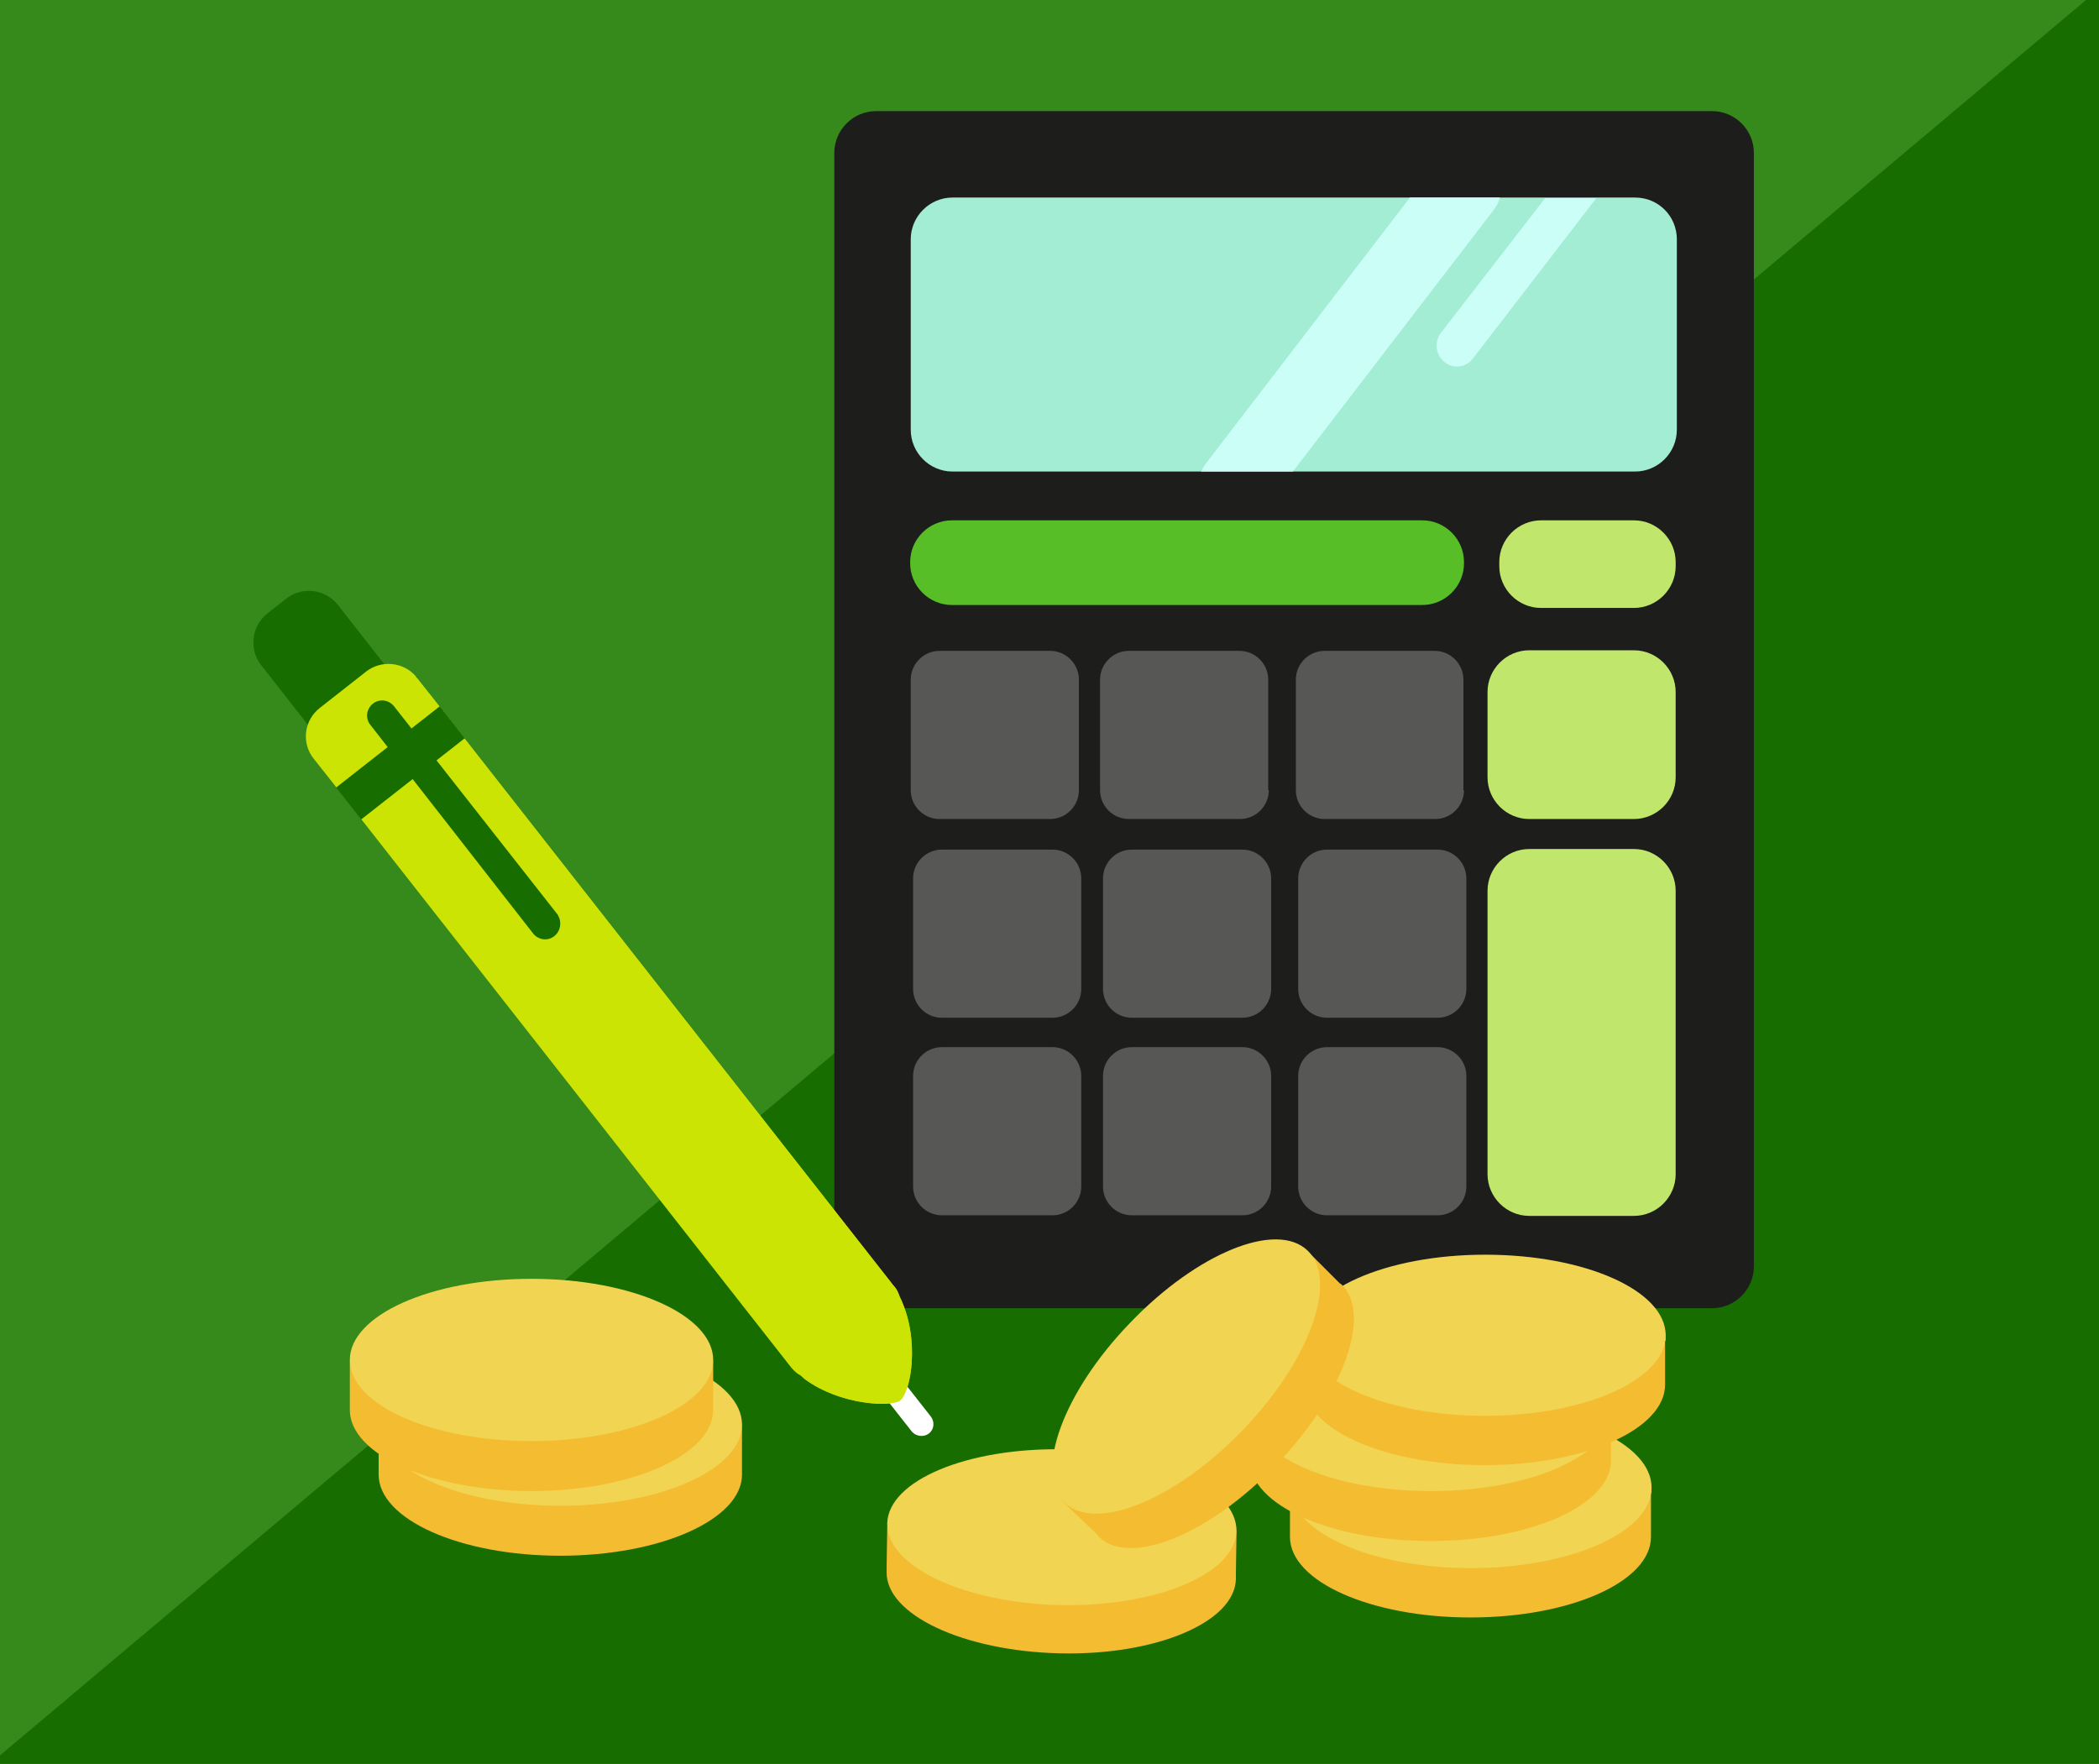 <?xml version="1.0" encoding="utf-8"?>
<!-- Generator: Adobe Illustrator 23.0.4, SVG Export Plug-In . SVG Version: 6.00 Build 0)  -->
<svg version="1.1" id="OBJECTS" xmlns="http://www.w3.org/2000/svg" xmlns:xlink="http://www.w3.org/1999/xlink" x="0px" y="0px"
	 viewBox="0 0 357 300" style="enable-background:new 0 0 357 300;" xml:space="preserve">
<style type="text/css">
	.st0{fill:#36891B;}
	.st1{fill:#186D00;}
	.st2{fill:#1D1D1B;}
	.st3{fill:#A2EDD4;}
	.st4{fill:#CCFEF8;}
	.st5{fill:#C0E76B;}
	.st6{fill:#575756;}
	.st7{fill:#57BE28;}
	.st8{fill:#CCE404;}
	.st9{fill:#FFFFFF;}
	.st10{fill:#F4BD31;}
	.st11{fill:#F2D453;}
</style>
<rect x="-9.2" y="-9.6" class="st0" width="375.4" height="319.2"/>
<polygon class="st1" points="366.2,309.6 -9.2,309.6 -9.2,306.3 366.2,-9.6 "/>
<title>1</title>
<path class="st2" d="M298.3,215.4c0,3.9-3.2,7.1-7.1,7.1H149c-3.9,0-7.1-3.2-7.1-7.1V26c0-3.9,3.2-7.1,7.1-7.1h142.2
	c3.9,0,7.1,3.2,7.1,7.1L298.3,215.4L298.3,215.4z"/>
<path class="st3" d="M278.1,33.6h-6.7h-8.7h-7.8h-15.3H162c-3.9,0-7.1,3.2-7.1,7.1v32.4c0,3.9,3.2,7.1,7.1,7.1h42.3h15.6h58.2
	c3.9,0,7.1-3.2,7.1-7.1V40.7C285.2,36.8,282.1,33.6,278.1,33.6z"/>
<path class="st4" d="M255.1,33.6h-15.3l-34.6,45.1c-0.4,0.5-0.7,1-0.9,1.5h15.6l34-44.3C254.5,35.2,254.9,34.4,255.1,33.6z"/>
<path class="st4" d="M245.7,61.6c1.5,1.2,3.7,0.9,4.8-0.6l21-27.3h-8.7l-17.8,23C243.9,58.3,244.2,60.4,245.7,61.6z"/>
<path class="st5" d="M285,199.7c0,3.9-3.2,7.1-7.1,7.1h-17.8c-3.9,0-7.1-3.2-7.1-7.1v-48.2c0-3.9,3.2-7.1,7.1-7.1h17.8
	c3.9,0,7.1,3.2,7.1,7.1V199.7z"/>
<path class="st6" d="M183.9,201.8c0,2.7-2.2,4.9-4.9,4.9h-18.8c-2.7,0-4.9-2.2-4.9-4.9V183c0-2.7,2.2-4.9,4.9-4.9H179
	c2.7,0,4.9,2.2,4.9,4.9V201.8z"/>
<path class="st6" d="M216.2,201.8c0,2.7-2.2,4.9-4.9,4.9h-18.8c-2.7,0-4.9-2.2-4.9-4.9V183c0-2.7,2.2-4.9,4.9-4.9h18.8
	c2.7,0,4.9,2.2,4.9,4.9V201.8z"/>
<path class="st6" d="M249.4,201.8c0,2.7-2.2,4.9-4.9,4.9h-18.8c-2.7,0-4.9-2.2-4.9-4.9V183c0-2.7,2.2-4.9,4.9-4.9h18.8
	c2.7,0,4.9,2.2,4.9,4.9V201.8z"/>
<path class="st6" d="M183.9,168.2c0,2.7-2.2,4.9-4.9,4.9h-18.8c-2.7,0-4.9-2.2-4.9-4.9v-18.8c0-2.7,2.2-4.9,4.9-4.9H179
	c2.7,0,4.9,2.2,4.9,4.9V168.2z"/>
<path class="st6" d="M216.2,168.2c0,2.7-2.2,4.9-4.9,4.9h-18.8c-2.7,0-4.9-2.2-4.9-4.9v-18.8c0-2.7,2.2-4.9,4.9-4.9h18.8
	c2.7,0,4.9,2.2,4.9,4.9V168.2z"/>
<path class="st6" d="M249.4,168.2c0,2.7-2.2,4.9-4.9,4.9h-18.8c-2.7,0-4.9-2.2-4.9-4.9v-18.8c0-2.7,2.2-4.9,4.9-4.9h18.8
	c2.7,0,4.9,2.2,4.9,4.9V168.2z"/>
<path class="st6" d="M183.5,134.4c0,2.7-2.2,4.9-4.9,4.9h-18.8c-2.7,0-4.9-2.2-4.9-4.9v-18.8c0-2.7,2.2-4.9,4.9-4.9h18.8
	c2.7,0,4.9,2.2,4.9,4.9V134.4z"/>
<path class="st6" d="M215.8,134.4c0,2.7-2.2,4.9-4.9,4.9H192c-2.7,0-4.9-2.2-4.9-4.9v-18.8c0-2.7,2.2-4.9,4.9-4.9h18.8
	c2.7,0,4.9,2.2,4.9,4.9v18.8H215.8z"/>
<path class="st6" d="M249,134.4c0,2.7-2.2,4.9-4.9,4.9h-18.8c-2.7,0-4.9-2.2-4.9-4.9v-18.8c0-2.7,2.2-4.9,4.9-4.9H244
	c2.7,0,4.9,2.2,4.9,4.9v18.8H249z"/>
<path class="st5" d="M285,117.7c0-3.9-3.2-7.1-7.1-7.1h-17.8c-3.9,0-7.1,3.2-7.1,7.1v14.5c0,3.9,3.2,7.1,7.1,7.1h17.8
	c3.9,0,7.1-3.2,7.1-7.1V117.7z"/>
<path class="st7" d="M249,95.8c0,3.9-3.2,7.1-7.1,7.1h-80c-3.9,0-7.1-3.2-7.1-7.1v-0.2c0-3.9,3.2-7.1,7.1-7.1h80
	c3.9,0,7.1,3.2,7.1,7.1V95.8z"/>
<path class="st5" d="M285,96.3c0,3.9-3.2,7.1-7.1,7.1h-15.8c-3.9,0-7.1-3.2-7.1-7.1v-0.7c0-3.9,3.2-7.1,7.1-7.1h15.8
	c3.9,0,7.1,3.2,7.1,7.1V96.3z"/>
<path class="st1" d="M63.2,127c-2.7,2.1-6.6,1.6-8.7-1l-10.1-12.9c-2.1-2.7-1.6-6.6,1-8.7l3.3-2.6c2.7-2.1,6.6-1.6,8.7,1l10.1,12.9
	c2.1,2.7,1.6,6.6-1,8.7L63.2,127z"/>
<path class="st8" d="M153,220.5c-0.2-0.6-0.5-1.3-1-1.8l-73-93.1l-4.3-5.5l-3.8-4.8c-0.1-0.1-0.2-0.2-0.2-0.3
	c-2.1-2.4-5.8-2.8-8.4-0.8l-7.9,6.2c-2.7,2.1-3.2,6-1,8.7l3.8,4.8l4.3,5.5l73,93.1c0.5,0.6,1,1.1,1.6,1.4c0.2,0.2,0.5,0.4,0.7,0.6
	c6.2,4.6,14.9,4.8,16.3,3.7C154.9,236.8,156.6,227.8,153,220.5z"/>
<path class="st9" d="M158,243.8c-0.9,0.7-2.2,0.5-2.9-0.3l-6.6-8.4c-0.7-0.9-0.5-2.2,0.3-2.9l0,0c0.9-0.7,2.2-0.5,2.9,0.3l6.6,8.4
	C159,241.8,158.9,243.1,158,243.8L158,243.8z"/>
<path class="st8" d="M153.1,238.2c1.8-1.4,3.5-10.4-0.1-17.7c-0.2-0.6-0.5-1.3-1-1.8l-73-93.1l-4.3-5.5l-3.8-4.8
	c-0.1-0.1-0.2-0.2-0.2-0.3l66.1,119.5C143,239.1,151.7,239.3,153.1,238.2z"/>
<rect x="56.9" y="126.3" transform="matrix(0.787 -0.617 0.617 0.787 -65.546 69.659)" class="st1" width="22.4" height="6.9"/>
<path class="st1" d="M94.3,159.2c-1.1,0.9-2.7,0.7-3.6-0.4L63,123.3c-0.9-1.1-0.7-2.7,0.4-3.6l0,0c1.1-0.9,2.7-0.7,3.6,0.4
	l27.8,35.4C95.6,156.7,95.4,158.3,94.3,159.2L94.3,159.2z"/>
<g>
	<path class="st10" d="M280.9,253.9c0-3.4-2-6.2-4.5-6.2h-52.5c-2.5,0-4.5,2.8-4.5,6.2v6.5c0,0.2,0,0.4,0,0.6c0,0.1,0,0.2,0,0.4
		c0,7.6,13.8,13.7,30.7,13.7c17,0,30.7-6.1,30.7-13.7c0-0.1,0-0.2,0-0.4c0-0.2,0-0.4,0-0.6v-6.5H280.9z"/>
	<path class="st11" d="M280.9,253c0,7.6-13.8,13.7-30.7,13.7c-17,0-30.7-6.1-30.7-13.7c0-7.6,13.8-13.7,30.7-13.7
		C267.1,239.3,280.9,245.4,280.9,253z"/>
</g>
<g>
	<path class="st10" d="M274.1,240.9c0-3.4-2-6.2-4.5-6.2h-52.5c-2.5,0-4.5,2.8-4.5,6.2v6.5c0,0.2,0,0.4,0,0.6c0,0.1,0,0.2,0,0.4
		c0,7.6,13.8,13.7,30.7,13.7c17,0,30.7-6.1,30.7-13.7c0-0.1,0-0.2,0-0.4s0-0.4,0-0.6v-6.5L274.1,240.9L274.1,240.9z"/>
	<path class="st11" d="M274.1,239.9c0,7.6-13.8,13.7-30.7,13.7c-17,0-30.7-6.1-30.7-13.7c0-7.6,13.8-13.7,30.7-13.7
		S274.1,232.4,274.1,239.9z"/>
</g>
<g>
	<path class="st10" d="M283.3,228c0-3.4-2-6.2-4.5-6.2h-52.5c-2.5,0-4.5,2.8-4.5,6.2v6.5c0,0.2,0,0.4,0,0.6c0,0.1,0,0.2,0,0.4
		c0,7.6,13.8,13.7,30.7,13.7c17,0,30.7-6.1,30.7-13.7c0-0.1,0-0.2,0-0.4s0-0.4,0-0.6V228H283.3z"/>
	<path class="st11" d="M283.3,227.1c0,7.6-13.8,13.7-30.7,13.7c-17,0-30.7-6.1-30.7-13.7c0-7.6,13.8-13.7,30.7-13.7
		C269.6,213.4,283.3,219.5,283.3,227.1z"/>
</g>
<path class="st10" d="M210.3,261.3c0.1-3.3-1.8-6-4.2-6.1l-50.7-1.1c-2.4-0.1-4.4,2.6-4.5,5.9l-0.1,6.3c0,0.2,0,0.4,0,0.6
	c0,0.1,0,0.2,0,0.4c-0.2,7.3,13,13.5,29.4,13.9s29.8-5.3,30-12.6c0-0.1,0-0.2,0-0.4c0-0.2,0-0.4,0-0.6L210.3,261.3z"/>
<path class="st11" d="M210.3,260.4c-0.2,7.3-13.6,12.9-30,12.6c-16.4-0.4-29.5-6.6-29.4-13.9c0.2-7.3,13.6-12.9,30-12.6
	C197.3,246.9,210.4,253.1,210.3,260.4z"/>
<path class="st10" d="M126.2,243.2c0-3.5-2-6.3-4.5-6.3H68.9c-2.5,0-4.5,2.8-4.5,6.3v6.6c0,0.2,0,0.4,0,0.6c0,0.1,0,0.2,0,0.4
	c0,7.6,13.8,13.8,30.9,13.8s30.9-6.2,30.9-13.8c0-0.1,0-0.2,0-0.4s0-0.4,0-0.6C126.2,249.8,126.2,243.2,126.2,243.2z"/>
<path class="st11" d="M126.2,242.3c0,7.6-13.8,13.8-30.9,13.8s-30.9-6.2-30.9-13.8s13.8-13.8,30.9-13.8S126.2,234.7,126.2,242.3z"/>
<path class="st10" d="M223,213.4c-2.4-2.3-5.7-2.8-7.4-1L180.4,249c-1.7,1.7-1.1,5,1.3,7.3l4.6,4.4c0.1,0.1,0.3,0.3,0.4,0.4
	c0.1,0.1,0.2,0.2,0.2,0.3c5.3,5.1,18.8-0.4,30.2-12.3c11.4-11.8,16.3-25.6,11.1-30.6c-0.1-0.1-0.2-0.2-0.3-0.2
	c-0.1-0.1-0.3-0.3-0.4-0.4L223,213.4z"/>
<path class="st11" d="M222.4,212.7c5.3,5.1,0.3,18.8-11.1,30.6c-11.4,11.8-24.9,17.3-30.2,12.3c-5.3-5.1-0.3-18.8,11.1-30.6
	C203.6,213.1,217.1,207.6,222.4,212.7z"/>
<path class="st10" d="M121.3,232.2c0-3.5-2-6.3-4.5-6.3H64c-2.5,0-4.5,2.8-4.5,6.3v6.6c0,0.2,0,0.4,0,0.6c0,0.1,0,0.2,0,0.4
	c0,7.6,13.8,13.8,30.9,13.8s30.9-6.2,30.9-13.8c0-0.1,0-0.2,0-0.4s0-0.4,0-0.6V232.2z"/>
<ellipse class="st11" cx="90.4" cy="231.3" rx="30.9" ry="13.8"/>
</svg>
